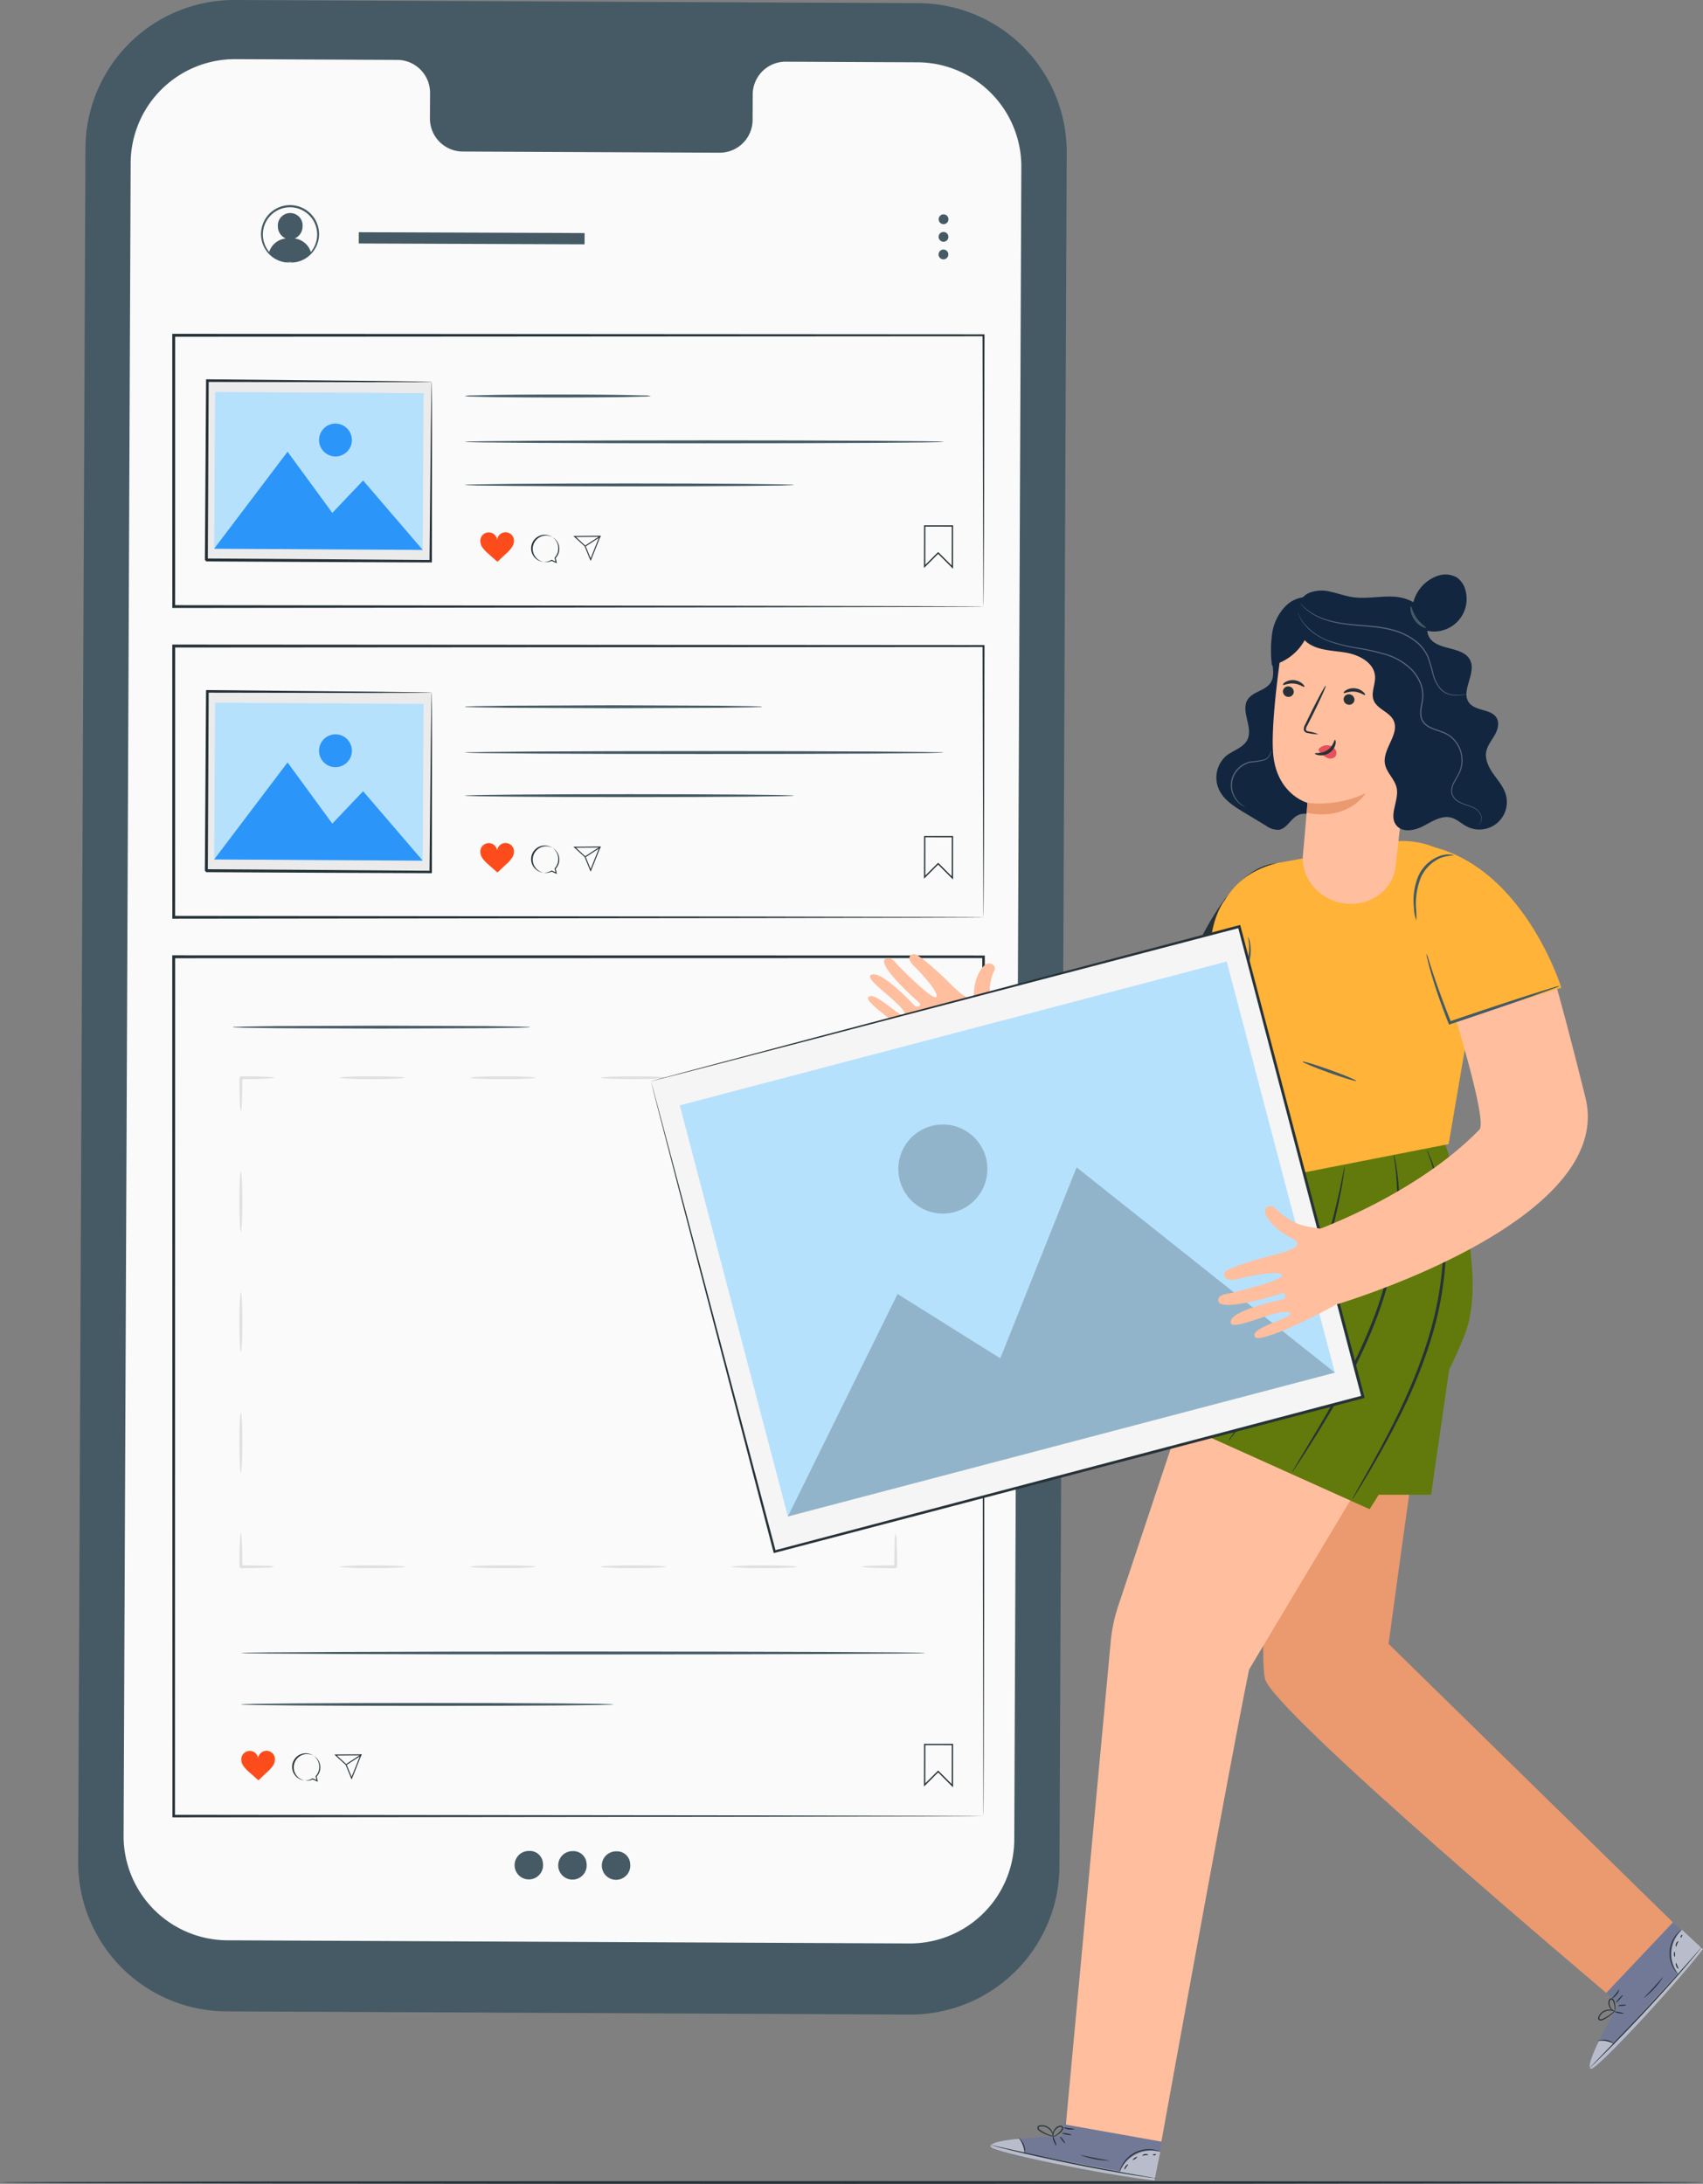 <svg id="Grupo_883102" data-name="Grupo 883102" xmlns="http://www.w3.org/2000/svg" xmlns:xlink="http://www.w3.org/1999/xlink" width="506" height="648.849" viewBox="0 0 506 648.849">
  <rect x="0" y="0" width="506" height="648.849" fill="#808080" stroke="none"/>
  <defs>
    <clipPath id="clip-path">
      <rect id="Rectángulo_330942" data-name="Rectángulo 330942" width="506" height="648.849" fill="none"/>
    </clipPath>
    <clipPath id="clip-path-5">
      <rect id="Rectángulo_330930" data-name="Rectángulo 330930" width="9.026" height="13.284" fill="none"/>
    </clipPath>
    <clipPath id="clip-path-6">
      <rect id="Rectángulo_330931" data-name="Rectángulo 330931" width="33.681" height="35.952" fill="none"/>
    </clipPath>
    <clipPath id="clip-path-7">
      <rect id="Rectángulo_330932" data-name="Rectángulo 330932" width="12.148" height="8.462" fill="none"/>
    </clipPath>
    <clipPath id="clip-path-8">
      <rect id="Rectángulo_330933" data-name="Rectángulo 330933" width="48.824" height="12.399" fill="none"/>
    </clipPath>
    <clipPath id="clip-path-9">
      <rect id="Rectángulo_330934" data-name="Rectángulo 330934" width="54.634" height="63.239" fill="none"/>
    </clipPath>
    <clipPath id="clip-path-10">
      <rect id="Rectángulo_330935" data-name="Rectángulo 330935" width="49.998" height="27.487" fill="none"/>
    </clipPath>
    <clipPath id="clip-path-11">
      <rect id="Rectángulo_330936" data-name="Rectángulo 330936" width="11.916" height="16.832" fill="none"/>
    </clipPath>
    <clipPath id="clip-path-12">
      <rect id="Rectángulo_330939" data-name="Rectángulo 330939" width="162.518" height="103.737" fill="none"/>
    </clipPath>
    <clipPath id="clip-path-13">
      <rect id="Rectángulo_330940" data-name="Rectángulo 330940" width="26.47" height="26.468" fill="none"/>
    </clipPath>
  </defs>
  <g id="Grupo_883101" data-name="Grupo 883101" clip-path="url(#clip-path)">
    <g id="Grupo_883057" data-name="Grupo 883057">
      <g id="Grupo_883056" data-name="Grupo 883056" clip-path="url(#clip-path)">
        <path id="Trazado_641252" data-name="Trazado 641252" d="M506,389.676c0,.221-113.281.4-252.987.4C113.256,390.077,0,389.9,0,389.676s113.256-.4,253.012-.4c139.706,0,252.987.18,252.987.4" transform="translate(0 258.772)" fill="#263238"/>
      </g>
    </g>
    <g id="Grupo_883071" data-name="Grupo 883071">
      <g id="Grupo_883070" data-name="Grupo 883070" clip-path="url(#clip-path)">
        <path id="Trazado_641253" data-name="Trazado 641253" d="M261.072,598.545l-203.082-.939a44.235,44.235,0,0,1-44.033-44.424L16.109,44.051A44.24,44.24,0,0,1,60.551,0L263.633.939a44.237,44.237,0,0,1,44.033,44.426l-2.152,509.13a44.237,44.237,0,0,1-44.441,44.051" transform="translate(9.278 0)" fill="#455a64"/>
        <path id="Trazado_641254" data-name="Trazado 641254" d="M257.96,11.493l-39.376-.181a9.782,9.782,0,0,0-9.6,9.95L208.95,28.4a9.778,9.778,0,0,1-9.6,9.952L122.6,38a9.791,9.791,0,0,1-9.519-10.04l.032-7.142a9.792,9.792,0,0,0-9.521-10.038l-13.847-.065-34.462-.158A30.984,30.984,0,0,0,24.159,41.408l-2.1,496.949A30.984,30.984,0,0,0,52.9,569.471l202.674.934a30.98,30.98,0,0,0,31.124-30.85l2.1-496.95A30.983,30.983,0,0,0,257.96,11.493" transform="translate(14.663 7.018)" fill="#fafafa"/>
        <path id="Trazado_641255" data-name="Trazado 641255" d="M55.65,45.582A3.915,3.915,0,0,0,58,41.97a3.679,3.679,0,1,0-7.342-.062,3.906,3.906,0,0,0,2.326,3.664,5.877,5.877,0,0,0-4.988,4.252,8.325,8.325,0,0,0,5.082,2.765l2.262.018a8.328,8.328,0,0,0,5.182-2.747,5.777,5.777,0,0,0-4.869-4.278" transform="translate(31.903 25.277)" fill="#455a64"/>
        <path id="Trazado_641256" data-name="Trazado 641256" d="M55.173,53.626c0-.07.744-.038,2.009-.375a8.322,8.322,0,0,0,4.46-3.037,8.132,8.132,0,0,0,1.135-7.653,7.971,7.971,0,0,0-2.8-3.737,8.022,8.022,0,0,0-9.5-.037,7.98,7.98,0,0,0-2.828,3.717,8.132,8.132,0,0,0,1.079,7.661,8.327,8.327,0,0,0,4.437,3.07c1.262.346,2.011.32,2.006.39a1.717,1.717,0,0,1-.536.035,6.426,6.426,0,0,1-1.532-.183,8.312,8.312,0,0,1-4.736-3.037,8.472,8.472,0,0,1-1.633-3.606A8.614,8.614,0,0,1,47.1,42.3a8.512,8.512,0,0,1,3.015-4.022,8.591,8.591,0,0,1,10.242.04,8.511,8.511,0,0,1,2.982,4.042,8.61,8.61,0,0,1,.328,4.536A8.467,8.467,0,0,1,62,50.491a8.317,8.317,0,0,1-4.76,3,6.483,6.483,0,0,1-1.533.171,1.723,1.723,0,0,1-.536-.04" transform="translate(30.97 24.335)" fill="#455a64"/>
        <rect id="Rectángulo_330920" data-name="Rectángulo 330920" width="3.345" height="67.095" transform="translate(106.589 72.339) rotate(-89.785)" fill="#455a64"/>
        <path id="Trazado_641257" data-name="Trazado 641257" d="M170.442,39.716a1.453,1.453,0,1,1-1.448-1.458,1.454,1.454,0,0,1,1.448,1.458" transform="translate(111.369 25.432)" fill="#455a64"/>
        <path id="Trazado_641258" data-name="Trazado 641258" d="M170.43,42.857a1.453,1.453,0,1,1-1.448-1.458,1.454,1.454,0,0,1,1.448,1.458" transform="translate(111.361 27.52)" fill="#455a64"/>
        <path id="Trazado_641259" data-name="Trazado 641259" d="M170.418,46a1.453,1.453,0,1,1-1.448-1.458A1.454,1.454,0,0,1,170.418,46" transform="translate(111.353 29.608)" fill="#455a64"/>
        <path id="Trazado_641260" data-name="Trazado 641260" d="M138.267,70.85a10.529,10.529,0,0,1-2.174.168l-5.927.138c-5.006.078-11.921.127-19.558.127s-14.555-.048-19.561-.127l-5.927-.138a10.529,10.529,0,0,1-2.174-.168,10.531,10.531,0,0,1,2.174-.168l5.927-.138c5.006-.078,11.921-.127,19.561-.127s14.552.048,19.558.127l5.927.138a10.531,10.531,0,0,1,2.174.168" transform="translate(55.139 46.81)" fill="#455a64"/>
        <path id="Trazado_641261" data-name="Trazado 641261" d="M225.218,79.025c0,.24-31.852.433-71.133.433s-71.137-.193-71.137-.433,31.843-.433,71.137-.433,71.133.193,71.133.433" transform="translate(55.14 52.244)" fill="#455a64"/>
        <path id="Trazado_641262" data-name="Trazado 641262" d="M180.758,86.715c0,.24-21.9.433-48.9.433s-48.909-.193-48.909-.433,21.893-.433,48.909-.433,48.9.193,48.9.433" transform="translate(55.139 57.356)" fill="#455a64"/>
        <path id="Trazado_641263" data-name="Trazado 641263" d="M173.541,106.675l-4.42-4.433-4.208,4.2.02-12.69,8.628.013Zm-4.418-4.986.138.138,3.892,3.9.017-11.58-7.848-.012-.017,11.357Z" transform="translate(109.626 62.319)" fill="#263238"/>
        <path id="Trazado_641264" data-name="Trazado 641264" d="M102.566,104.013l-1.56-.694a3.949,3.949,0,1,1,1.2-.864ZM98.92,95.564a4.035,4.035,0,1,0,.065,8.071,4.154,4.154,0,0,0,1.943-.613l.065-.037,1.15.514-.261-1.13.053-.058a4.031,4.031,0,0,0-3.015-6.747" transform="translate(62.899 63.33)" fill="#263238"/>
        <path id="Trazado_641265" data-name="Trazado 641265" d="M107.471,103.109l-1.788-4.365-3.353-3.055,8.131-.065Zm-4.382-7.128,2.855,2.62,1.523,3.717,2.555-6.394Z" transform="translate(68.024 63.566)" fill="#263238"/>
        <path id="Trazado_641266" data-name="Trazado 641266" d="M104.615,98.756l-.161-.25,4.433-2.883.163.25Z" transform="translate(69.436 63.566)" fill="#263238"/>
        <path id="Trazado_641267" data-name="Trazado 641267" d="M95.686,97.017a2.515,2.515,0,0,0-4.959.166,2.515,2.515,0,0,0-4.963-.087,3.4,3.4,0,0,0,.618,2.447,10.118,10.118,0,0,0,1.781,1.868c.906.8,1.743,1.553,2.649,2.354.892-.816,1.653-1.582,2.545-2.4a10.041,10.041,0,0,0,1.75-1.9,3.39,3.39,0,0,0,.579-2.457" transform="translate(56.984 63.149)" fill="#fd4c1b"/>
        <path id="Trazado_641268" data-name="Trazado 641268" d="M271.793,140.612s-.02-.488-.03-1.418-.017-2.319-.03-4.119c-.015-3.634-.038-8.973-.07-15.888-.037-13.829-.09-33.943-.156-59.172l.286.286-240.6.146h-.015l.433-.433c0,28.009-.008,55.18-.013,80.6l-.42-.419,172.155.195,50.266.118,13.491.053,3.5.027c.789.008,1.205.027,1.205.027s-.381.018-1.154.027l-3.448.027-13.4.053-50.169.118-172.445.195h-.42v-.42c0-25.417-.008-52.588-.013-80.6v-.433h.448l240.6.146h.286v.286c-.067,25.3-.12,45.473-.156,59.343-.032,6.887-.055,12.2-.07,15.823q-.02,2.667-.032,4.069c-.008.912-.028,1.362-.028,1.362" transform="translate(20.437 39.607)" fill="#263238"/>
        <rect id="Rectángulo_330921" data-name="Rectángulo 330921" width="53.286" height="66.651" transform="matrix(0.006, -1, 1, 0.006, 61.315, 166.374)" fill="#ebebeb"/>
        <path id="Trazado_641269" data-name="Trazado 641269" d="M103.96,68.467a2.128,2.128,0,0,1-.336.02l-.947.018q-1.311.007-3.641.025l-13.671.025L37.31,68.477l.388-.386c-.075,15.867-.165,34.043-.256,53.279.09.1-.809-.821-.42-.43h.128l.143,0,.29,0,.576,0,1.154.007,2.3.013c1.527.008,3.05.017,4.561.027l8.98.055,17.292.112,31.214.231-.361.358c.168-15.988.306-29.256.406-38.581.065-4.63.117-8.279.153-10.824.025-1.219.043-2.171.058-2.867.017-.654.045-1.011.045-1.011a7.807,7.807,0,0,1,.035.932c0,.681.013,1.611.025,2.8.007,2.527.018,6.148.032,10.744-.008,9.379-.02,22.726-.033,38.81l0,.36-.361,0-31.216-.123-17.29-.085-8.981-.047-4.563-.025-2.3-.013-1.154-.007-.578,0h-.29l-.145,0h-.127c.38.388-.538-.529-.443-.443.125-19.236.245-37.412.348-53.279l.005-.39.385,0,48.306.469,13.581.18,3.566.067.9.028a1.351,1.351,0,0,1,.291.023" transform="translate(24.308 45.001)" fill="#263238"/>
        <rect id="Rectángulo_330922" data-name="Rectángulo 330922" width="46.577" height="61.968" transform="translate(63.632 163.033) rotate(-89.674)" fill="#b6e1fd"/>
        <path id="Trazado_641270" data-name="Trazado 641270" d="M38.223,109.443,60.032,80.615,73.336,98.8l9.148-9.631L100.19,109.8Z" transform="translate(25.409 53.589)" fill="#2b95f9"/>
        <path id="Trazado_641271" data-name="Trazado 641271" d="M66.7,80.509A4.879,4.879,0,1,1,61.854,75.6,4.879,4.879,0,0,1,66.7,80.509" transform="translate(37.855 50.257)" fill="#2b95f9"/>
        <path id="Trazado_641274" data-name="Trazado 641274" d="M171.3,126.307a3.48,3.48,0,0,1-.9.087c-.686.022-1.537.05-2.574.082l-9.467.138-31.234.127-31.239-.127-9.467-.138c-1.037-.032-1.888-.06-2.574-.082a3.465,3.465,0,0,1-.9-.087,3.464,3.464,0,0,1,.9-.087c.686-.023,1.537-.05,2.574-.082L95.886,126l31.239-.127L158.36,126l9.467.138c1.037.032,1.888.058,2.574.082a3.479,3.479,0,0,1,.9.087" transform="translate(55.14 83.675)" fill="#455a64"/>
        <path id="Trazado_641275" data-name="Trazado 641275" d="M225.218,134.482c0,.241-31.852.435-71.133.435s-71.137-.193-71.137-.435,31.843-.433,71.137-.433,71.133.193,71.133.433" transform="translate(55.14 89.109)" fill="#455a64"/>
        <path id="Trazado_641276" data-name="Trazado 641276" d="M180.758,142.173c0,.24-21.9.433-48.9.433s-48.909-.193-48.909-.433,21.893-.433,48.909-.433,48.9.193,48.9.433" transform="translate(55.139 94.222)" fill="#455a64"/>
        <path id="Trazado_641277" data-name="Trazado 641277" d="M173.541,162.133l-4.42-4.435-4.208,4.2.02-12.69,8.628.013Zm-4.418-4.986.138.138,3.892,3.9.017-11.58-7.848-.012-.017,11.357Z" transform="translate(109.626 99.185)" fill="#263238"/>
        <path id="Trazado_641278" data-name="Trazado 641278" d="M102.566,159.471l-1.56-.694a3.949,3.949,0,1,1,1.2-.864Zm-3.646-8.449a4.035,4.035,0,1,0,.065,8.071,4.135,4.135,0,0,0,1.943-.613l.065-.037,1.15.514-.261-1.13.053-.057a4.033,4.033,0,0,0-3.015-6.749" transform="translate(62.899 100.196)" fill="#263238"/>
        <path id="Trazado_641279" data-name="Trazado 641279" d="M107.471,158.566l-1.788-4.363-3.353-3.056,8.131-.065Zm-4.382-7.128,2.855,2.62,1.523,3.717,2.555-6.393Z" transform="translate(68.024 100.432)" fill="#263238"/>
        <path id="Trazado_641280" data-name="Trazado 641280" d="M104.615,154.214l-.161-.25,4.433-2.883.163.25Z" transform="translate(69.436 100.432)" fill="#263238"/>
        <path id="Trazado_641281" data-name="Trazado 641281" d="M95.686,152.475a2.515,2.515,0,0,0-4.959.166,2.515,2.515,0,0,0-4.963-.087A3.4,3.4,0,0,0,86.381,155a10.118,10.118,0,0,0,1.781,1.868c.906.8,1.743,1.553,2.649,2.354.892-.816,1.653-1.58,2.545-2.4a10.041,10.041,0,0,0,1.75-1.9,3.39,3.39,0,0,0,.579-2.457" transform="translate(56.984 100.015)" fill="#fd4c1b"/>
        <path id="Trazado_641282" data-name="Trazado 641282" d="M271.793,196.07s-.02-.489-.03-1.418q-.01-1.418-.03-4.119c-.015-3.636-.038-8.975-.07-15.888-.037-13.829-.09-33.943-.156-59.172l.286.285c-57.893.037-144.3.09-240.6.148h-.015l.433-.433c0,28.009-.008,55.18-.013,80.6l-.42-.42,172.155.195,50.266.118,13.491.053,3.5.027c.789.008,1.205.027,1.205.027s-.381.018-1.154.027l-3.448.027-13.4.053-50.169.118-172.445.195h-.42v-.42c0-25.417-.008-52.588-.013-80.6v-.433h.448l240.6.146.286,0v.285c-.067,25.3-.12,45.473-.156,59.343-.032,6.887-.055,12.2-.07,15.823q-.02,2.667-.032,4.069c-.008.912-.028,1.362-.028,1.362" transform="translate(20.437 76.473)" fill="#263238"/>
        <rect id="Rectángulo_330925" data-name="Rectángulo 330925" width="53.286" height="66.651" transform="matrix(0.006, -1, 1, 0.006, 61.315, 258.698)" fill="#ebebeb"/>
        <path id="Trazado_641283" data-name="Trazado 641283" d="M103.96,123.925a1.9,1.9,0,0,1-.336.02l-.947.017-3.641.027-13.671.025-48.055-.078.388-.386c-.075,15.867-.165,34.043-.256,53.279.09.1-.809-.821-.42-.43h.128l.143,0,.29,0,.576,0,1.154.007,2.3.013c1.527.008,3.05.017,4.561.027l8.98.055,17.292.112,31.214.231-.361.358c.168-15.988.306-29.256.406-38.581.065-4.63.117-8.279.153-10.824.025-1.219.043-2.171.058-2.868.017-.653.045-1.009.045-1.009a7.808,7.808,0,0,1,.035.932c0,.681.013,1.61.025,2.8.007,2.527.018,6.148.032,10.744-.008,9.379-.02,22.726-.033,38.81l0,.36-.361,0-31.216-.123-17.29-.085-8.981-.047L41.6,177.29l-2.3-.013-1.154-.007-.578,0-.29,0h-.271c.38.388-.538-.528-.443-.443.125-19.236.245-37.412.348-53.279l.005-.39.385,0,48.306.469,13.581.18,3.566.067.9.028a1.352,1.352,0,0,1,.291.023" transform="translate(24.308 81.867)" fill="#263238"/>
        <rect id="Rectángulo_330926" data-name="Rectángulo 330926" width="46.577" height="61.968" transform="translate(63.632 255.356) rotate(-89.674)" fill="#b6e1fd"/>
        <path id="Trazado_641284" data-name="Trazado 641284" d="M38.223,164.9l21.808-28.828,13.3,18.189,9.148-9.631,17.706,20.623Z" transform="translate(25.409 90.455)" fill="#2b95f9"/>
        <path id="Trazado_641285" data-name="Trazado 641285" d="M66.7,135.967a4.879,4.879,0,1,1-4.851-4.906,4.879,4.879,0,0,1,4.851,4.906" transform="translate(37.855 87.123)" fill="#2b95f9"/>
        <path id="Trazado_641288" data-name="Trazado 641288" d="M129.9,183.49a3.514,3.514,0,0,1-.9.088l-2.574.08-9.467.138-31.234.127L54.487,183.8l-9.467-.138-2.574-.08a3.5,3.5,0,0,1-.9-.088,3.559,3.559,0,0,1,.9-.087c.686-.022,1.537-.05,2.574-.082l9.467-.138,31.239-.127,31.234.127,9.467.138c1.037.032,1.888.06,2.574.082a3.575,3.575,0,0,1,.9.087" transform="translate(27.62 121.688)" fill="#455a64"/>
        <path id="Trazado_641289" data-name="Trazado 641289" d="M173.541,324.148l-4.42-4.433-4.208,4.2.02-12.69,8.628.013Zm-4.418-4.986.138.138,3.892,3.9.017-11.58-7.848-.012-.017,11.357Z" transform="translate(109.626 206.885)" fill="#263238"/>
        <path id="Trazado_641290" data-name="Trazado 641290" d="M59.906,321.486l-1.56-.694a3.949,3.949,0,1,1,1.2-.864Zm-3.646-8.449a4.035,4.035,0,1,0,.065,8.071,4.135,4.135,0,0,0,1.943-.613l.065-.035,1.15.513-.261-1.13.053-.057a4.031,4.031,0,0,0-3.015-6.749" transform="translate(34.541 207.895)" fill="#263238"/>
        <path id="Trazado_641291" data-name="Trazado 641291" d="M64.81,320.581l-1.788-4.363-3.353-3.056L67.8,313.1Zm-4.382-7.128,2.855,2.62,1.523,3.717,2.555-6.394Z" transform="translate(39.665 208.131)" fill="#263238"/>
        <path id="Trazado_641292" data-name="Trazado 641292" d="M61.955,316.229l-.161-.25,4.433-2.883.163.25Z" transform="translate(41.077 208.132)" fill="#263238"/>
        <path id="Trazado_641293" data-name="Trazado 641293" d="M53.026,314.49a2.515,2.515,0,0,0-4.959.166,2.515,2.515,0,0,0-4.963-.087,3.4,3.4,0,0,0,.618,2.447,10.118,10.118,0,0,0,1.781,1.868c.906.8,1.743,1.553,2.649,2.354.892-.816,1.653-1.582,2.545-2.4a10.043,10.043,0,0,0,1.75-1.9,3.39,3.39,0,0,0,.579-2.457" transform="translate(28.626 207.715)" fill="#fd4c1b"/>
        <path id="Trazado_641294" data-name="Trazado 641294" d="M271.793,426.245s-.015-.415-.022-1.21-.012-1.984-.022-3.534c-.01-3.123-.025-7.731-.043-13.738-.023-12.02-.057-29.618-.1-51.99-.047-44.709-.113-108.49-.191-184.841l.378.378c-70.326.015-152.8.035-240.593.055h-.023l.433-.433c-.022,93.789-.043,181.488-.062,255.313l-.371-.371,174.419.19,48.861.1,12.888.043c2.92.013,4.448.042,4.448.042s-1.473.028-4.367.042c-2.913.01-7.213.023-12.817.043l-48.777.1-174.656.19H30.8v-.371c-.018-73.825-.04-161.524-.062-255.313V170.5H31.2l240.593.055h.38l0,.38c-.078,76.45-.145,140.315-.191,185.084-.043,22.336-.077,39.9-.1,51.905-.018,5.973-.033,10.556-.043,13.663q-.015,2.3-.022,3.494c-.008.781-.022,1.167-.022,1.167" transform="translate(20.437 113.338)" fill="#263238"/>
        <path id="Trazado_641295" data-name="Trazado 641295" d="M246.353,295.183c0,.24-45.528.433-101.675.433-56.167,0-101.686-.193-101.686-.433s45.519-.433,101.686-.433c56.147,0,101.675.193,101.675.433" transform="translate(28.579 195.936)" fill="#455a64"/>
        <path id="Trazado_641296" data-name="Trazado 641296" d="M153.683,304.368c0,.24-24.782.433-55.343.433s-55.348-.193-55.348-.433,24.777-.433,55.348-.433,55.343.193,55.343.433" transform="translate(28.579 202.042)" fill="#455a64"/>
        <path id="Trazado_641297" data-name="Trazado 641297" d="M153.867,283.611c0-.24,4.471-.433,9.988-.433-.867.866-.241.236-.434.429V283.1l0-.506c0-.335.005-.664.007-.992.01-.638.017-1.26.025-1.876.032-1.092.063-2.148.093-3.175a9.88,9.88,0,0,1,.308-2.925,10.105,10.105,0,0,1,.3,2.925c.03,1.027.062,2.083.093,3.175.008.616.018,1.239.025,1.876,0,.328,0,.658.007.992l0,.506v.511c-.193.195.434-.429-.431.436-5.517,0-9.988-.193-9.988-.433" transform="translate(102.284 181.891)" fill="#e0e0e0"/>
        <path id="Trazado_641298" data-name="Trazado 641298" d="M130.561,279.795c0-.24,4.343-.433,9.7-.433s9.7.193,9.7.433-4.343.433-9.7.433-9.7-.193-9.7-.433" transform="translate(86.791 185.707)" fill="#e0e0e0"/>
        <path id="Trazado_641299" data-name="Trazado 641299" d="M107.256,279.795c0-.24,4.343-.433,9.7-.433s9.7.193,9.7.433-4.342.433-9.7.433-9.7-.193-9.7-.433" transform="translate(71.299 185.707)" fill="#e0e0e0"/>
        <path id="Trazado_641300" data-name="Trazado 641300" d="M83.95,279.795c0-.24,4.343-.433,9.7-.433s9.7.193,9.7.433-4.343.433-9.7.433-9.7-.193-9.7-.433" transform="translate(55.806 185.707)" fill="#e0e0e0"/>
        <path id="Trazado_641301" data-name="Trazado 641301" d="M60.645,279.795c0-.24,4.343-.433,9.7-.433s9.7.193,9.7.433-4.343.433-9.7.433-9.7-.193-9.7-.433" transform="translate(40.314 185.707)" fill="#e0e0e0"/>
        <path id="Trazado_641302" data-name="Trazado 641302" d="M43.165,273.622c.24,0,.433,4.472.433,9.989-.866-.866-.236-.24-.43-.433h.511l.506,0,.992.007,1.876.025,3.175.093a9.986,9.986,0,0,1,2.925.306,9.994,9.994,0,0,1-2.925.306l-3.175.093-1.876.025-.992.007-.506,0h-.511c-.195-.193.43.435-.436-.433,0-5.517.193-9.989.433-9.989" transform="translate(28.406 181.891)" fill="#e0e0e0"/>
        <path id="Trazado_641303" data-name="Trazado 641303" d="M43.165,252.114c.24,0,.433,4.009.433,8.951s-.193,8.951-.433,8.951-.433-4.007-.433-8.951.193-8.951.433-8.951" transform="translate(28.406 167.594)" fill="#e0e0e0"/>
        <path id="Trazado_641304" data-name="Trazado 641304" d="M43.165,230.6c.24,0,.433,4.009.433,8.951s-.193,8.951-.433,8.951-.433-4.007-.433-8.951.193-8.951.433-8.951" transform="translate(28.406 153.295)" fill="#e0e0e0"/>
        <path id="Trazado_641305" data-name="Trazado 641305" d="M43.165,209.1c.24,0,.433,4.009.433,8.951S43.4,227,43.165,227s-.433-4.007-.433-8.951.193-8.951.433-8.951" transform="translate(28.406 138.998)" fill="#e0e0e0"/>
        <path id="Trazado_641306" data-name="Trazado 641306" d="M53.17,192.516c0,.24-4.472.433-9.989.433.866-.866.24-.236.433-.43v.511l0,.506c0,.335,0,.664-.007.992-.008.638-.017,1.26-.025,1.874-.032,1.094-.063,2.149-.093,3.176a10,10,0,0,1-.306,2.925,10,10,0,0,1-.306-2.925c-.03-1.027-.062-2.083-.093-3.176-.008-.614-.017-1.237-.025-1.874,0-.328,0-.658-.007-.992l0-.506v-.511c.193-.195-.435.43.433-.436,5.517,0,9.989.193,9.989.433" transform="translate(28.39 127.688)" fill="#e0e0e0"/>
        <path id="Trazado_641307" data-name="Trazado 641307" d="M80.044,192.516c0,.24-4.343.433-9.7.433s-9.7-.193-9.7-.433,4.343-.433,9.7-.433,9.7.193,9.7.433" transform="translate(40.314 127.688)" fill="#e0e0e0"/>
        <path id="Trazado_641308" data-name="Trazado 641308" d="M103.349,192.516c0,.24-4.343.433-9.7.433s-9.7-.193-9.7-.433,4.343-.433,9.7-.433,9.7.193,9.7.433" transform="translate(55.806 127.688)" fill="#e0e0e0"/>
        <path id="Trazado_641309" data-name="Trazado 641309" d="M126.654,192.516c0,.24-4.343.433-9.7.433s-9.7-.193-9.7-.433,4.342-.433,9.7-.433,9.7.193,9.7.433" transform="translate(71.298 127.688)" fill="#e0e0e0"/>
        <path id="Trazado_641310" data-name="Trazado 641310" d="M149.96,192.516c0,.24-4.343.433-9.7.433s-9.7-.193-9.7-.433,4.343-.433,9.7-.433,9.7.193,9.7.433" transform="translate(86.791 127.688)" fill="#e0e0e0"/>
        <path id="Trazado_641311" data-name="Trazado 641311" d="M163.855,202.521c-.24,0-.433-4.473-.433-9.989.866.866.236.24.43.433h-.511l-.506,0-.992-.007-1.876-.025-3.175-.093a9.989,9.989,0,0,1-2.925-.306,9.988,9.988,0,0,1,2.925-.306l3.175-.093,1.876-.025.992-.007.506,0h.511c.195.193-.43-.434.436.433,0,5.515-.193,9.989-.433,9.989" transform="translate(102.284 127.671)" fill="#e0e0e0"/>
        <path id="Trazado_641312" data-name="Trazado 641312" d="M160.04,227c-.24,0-.433-4.009-.433-8.951s.193-8.951.433-8.951.433,4.007.433,8.951S160.28,227,160.04,227" transform="translate(106.099 138.998)" fill="#e0e0e0"/>
        <path id="Trazado_641313" data-name="Trazado 641313" d="M160.04,248.508c-.24,0-.433-4.007-.433-8.951s.193-8.951.433-8.951.433,4.007.433,8.951-.193,8.951-.433,8.951" transform="translate(106.099 153.295)" fill="#e0e0e0"/>
        <path id="Trazado_641314" data-name="Trazado 641314" d="M160.04,270.017c-.24,0-.433-4.009-.433-8.951s.193-8.951.433-8.951.433,4.007.433,8.951-.193,8.951-.433,8.951" transform="translate(106.099 167.594)" fill="#e0e0e0"/>
        <path id="Trazado_641315" data-name="Trazado 641315" d="M100.24,333.955a4.23,4.23,0,1,1-4.167-3.613,3.918,3.918,0,0,1,4.167,3.613" transform="translate(61.075 219.596)" fill="#455a64"/>
        <path id="Trazado_641316" data-name="Trazado 641316" d="M108.024,333.99a4.23,4.23,0,1,1-4.167-3.613,3.92,3.92,0,0,1,4.167,3.613" transform="translate(66.249 219.619)" fill="#455a64"/>
        <path id="Trazado_641317" data-name="Trazado 641317" d="M115.807,334.026a4.23,4.23,0,1,1-4.167-3.612,3.918,3.918,0,0,1,4.167,3.612" transform="translate(71.423 219.643)" fill="#455a64"/>
      </g>
    </g>
    <g id="Grupo_883100" data-name="Grupo 883100">
      <g id="Grupo_883099" data-name="Grupo 883099" clip-path="url(#clip-path)">
        <path id="Trazado_641318" data-name="Trazado 641318" d="M155.384,188.033c2.174-1.225,11.007,8.1,10.553,5.232s-12.451-10.418-10.112-11.623c3.05-1.572,12.075,8.319,12.915,9.111.816.769,2.291-.13,1.485-.814-1.159-.984-13.022-11.548-10.045-13.115,1.65-.867,3.376,1.656,3.376,1.656s10.195,10.526,11.568,9.749c1.393-.789-4.333-7.125-6.453-9.156-2.094-2.006-1.76-3.6.113-3.588,1.277.008,7.949,6.106,9.987,8.152s7.5,7.736,7.643,3.22,2.391-7.919,3.811-8.494,2.97.8,2.193,2.049a13.513,13.513,0,0,0-1.227,4.437,8.659,8.659,0,0,0,.14,3.2c5.1,4.207,41.635,34.2,45.879,32.922,4.565-1.37,22.083-58.471,22.083-58.471l17.916,52.019s-12.564,37.568-35.819,37.961c-27.908.473-67.566-49.764-67.571-49.771-5.261-3.2-10.9-6.762-13.734-9.013-6.033-4.781-5.51-5.212-4.7-5.668" transform="translate(102.971 108.026)" fill="#ffbe9d"/>
        <path id="Trazado_641319" data-name="Trazado 641319" d="M308.471,343.088l8.94,7.969-1.137,1.392c-5.112,6.143-26.43,30.881-31.247,33.685-5.374,3.126,7.315-18.632,7.315-18.632l-3.666-3.456" transform="translate(188.591 228.069)" fill="#727997"/>
        <g id="Grupo_883074" data-name="Grupo 883074" transform="translate(496.652 573.363)" opacity="0.5">
          <g id="Grupo_883073" data-name="Grupo 883073">
            <g id="Grupo_883072" data-name="Grupo 883072" clip-path="url(#clip-path-5)">
              <path id="Trazado_641320" data-name="Trazado 641320" d="M300.372,357.7a10.034,10.034,0,0,1-2-6.9,9.758,9.758,0,0,1,3.067-6.383l5.922,5.5Z" transform="translate(-298.334 -344.414)" fill="#fff"/>
            </g>
          </g>
        </g>
        <g id="Grupo_883077" data-name="Grupo 883077" transform="translate(472.319 578.719)" opacity="0.5">
          <g id="Grupo_883076" data-name="Grupo 883076">
            <g id="Grupo_883075" data-name="Grupo 883075" clip-path="url(#clip-path-6)">
              <path id="Trazado_641321" data-name="Trazado 641321" d="M286.442,375.4s-4.049,8-2.277,8.177,24.25-24.007,33.233-35.544l-.5-.406-25.983,28.436s-3.27-1.848-4.468-.663" transform="translate(-283.717 -347.63)" fill="#fff"/>
            </g>
          </g>
        </g>
        <path id="Trazado_641322" data-name="Trazado 641322" d="M317.155,347.423a2.751,2.751,0,0,1-.3.4l-.909,1.1-3.413,4.005c-2.9,3.359-6.982,7.951-11.592,12.92s-8.888,9.378-12.023,12.526l-3.739,3.7c-.383.368-.722.693-1.034.989a2.7,2.7,0,0,1-.376.328,2.66,2.66,0,0,1,.326-.378c.3-.31.621-.651.987-1.035l3.659-3.779c3.088-3.19,7.33-7.623,11.941-12.589s8.712-9.529,11.663-12.845l3.5-3.931c.356-.395.671-.744.959-1.062a2.658,2.658,0,0,1,.353-.355" transform="translate(188.637 230.95)" fill="#263238"/>
        <path id="Trazado_641323" data-name="Trazado 641323" d="M290.317,365.467a7.65,7.65,0,0,0-5.2-1.047,4.671,4.671,0,0,1,5.2,1.047" transform="translate(189.531 241.99)" fill="#263238"/>
        <path id="Trazado_641324" data-name="Trazado 641324" d="M290.945,359.6a5.915,5.915,0,0,1-2.8-.519,3.052,3.052,0,0,1,1.433.087c.774.143,1.388.338,1.37.433" transform="translate(191.543 238.662)" fill="#263238"/>
        <path id="Trazado_641325" data-name="Trazado 641325" d="M291.2,357.868c.008.1-.526.223-1.192.283s-1.215.032-1.224-.065.524-.223,1.192-.283,1.215-.032,1.224.065" transform="translate(191.972 237.83)" fill="#263238"/>
        <path id="Trazado_641326" data-name="Trazado 641326" d="M290.457,356.065c.072.065-.325.619-.886,1.237s-1.075,1.064-1.147,1,.326-.618.887-1.235,1.074-1.065,1.145-1" transform="translate(191.725 236.691)" fill="#263238"/>
        <path id="Trazado_641327" data-name="Trazado 641327" d="M289.86,355.053a2.928,2.928,0,0,1-.787,1.567c-.611.771-1.3,1.192-1.353,1.115s.5-.6,1.079-1.333.971-1.392,1.062-1.348" transform="translate(191.259 236.021)" fill="#263238"/>
        <path id="Trazado_641328" data-name="Trazado 641328" d="M290.368,358.839a5.347,5.347,0,0,1-1.273,1.353,10.915,10.915,0,0,1-1.666,1.152,5.428,5.428,0,0,1-1.114.513,1.008,1.008,0,0,1-.736-.057.732.732,0,0,1-.353-.712,3.411,3.411,0,0,1,3.6-2.409,3.319,3.319,0,0,1,1.32.4c.285.161.413.29.4.306a5.274,5.274,0,0,0-1.738-.459,3.348,3.348,0,0,0-1.836.461,2.887,2.887,0,0,0-1.4,1.725c-.04.365.293.518.659.41a5.527,5.527,0,0,0,1.037-.461A12.731,12.731,0,0,0,288.94,360c.9-.681,1.387-1.2,1.428-1.16" transform="translate(189.602 238.42)" fill="#263238"/>
        <path id="Trazado_641329" data-name="Trazado 641329" d="M288.88,360.588a1.833,1.833,0,0,1-1.09-.721,3.046,3.046,0,0,1-.649-1.3,1.864,1.864,0,0,1,.36-1.778.74.74,0,0,1,1.019.165,2.043,2.043,0,0,1,.393.8,5.735,5.735,0,0,1,.226,1.408,2.7,2.7,0,0,1-.173,1.292c-.057-.007.007-.5-.075-1.274a6.4,6.4,0,0,0-.288-1.33c-.113-.454-.511-1.062-.891-.779a1.664,1.664,0,0,0-.255,1.435,3.04,3.04,0,0,0,.526,1.207,6.776,6.776,0,0,0,.9.876" transform="translate(190.83 237.086)" fill="#263238"/>
        <path id="Trazado_641330" data-name="Trazado 641330" d="M301.514,344.448c.043.048-.621.553-1.4,1.615a9.063,9.063,0,0,0-.734,9.661c.608,1.167,1.189,1.766,1.137,1.808-.015.015-.175-.12-.428-.4a7.745,7.745,0,0,1-.927-1.294,8.793,8.793,0,0,1,.754-9.929,7.636,7.636,0,0,1,1.114-1.137,1.664,1.664,0,0,1,.483-.328" transform="translate(198.08 228.971)" fill="#263238"/>
        <path id="Trazado_641331" data-name="Trazado 641331" d="M299.1,352.842a23.722,23.722,0,0,1-5.7,6.244c-.068-.075,1.3-1.38,2.868-3.1s2.745-3.2,2.827-3.141" transform="translate(195.043 234.551)" fill="#263238"/>
        <path id="Trazado_641332" data-name="Trazado 641332" d="M299.179,350.344c.1,0,.188.386.375.822s.395.774.323.844-.436-.2-.648-.709-.143-.959-.05-.957" transform="translate(198.82 232.892)" fill="#263238"/>
        <path id="Trazado_641333" data-name="Trazado 641333" d="M298.9,348.317c.1-.005.19.338.208.762s-.045.774-.142.779-.19-.338-.208-.764.045-.772.142-.777" transform="translate(198.602 231.545)" fill="#263238"/>
        <path id="Trazado_641334" data-name="Trazado 641334" d="M299.9,346.482c.058.081-.206.361-.386.774s-.221.791-.321.8-.228-.438,0-.946.661-.713.706-.631" transform="translate(198.803 230.313)" fill="#263238"/>
        <path id="Trazado_641335" data-name="Trazado 641335" d="M300.365,345.285c.09.035.085.258-.01.5s-.245.4-.335.368-.087-.258.01-.5.245-.4.335-.368" transform="translate(199.396 229.526)" fill="#263238"/>
        <path id="Trazado_641336" data-name="Trazado 641336" d="M198.845,378.275l-1.059,5.036s-25.727.534-20.138,3.553c5.013,2.707,37.931,8.1,46.012,9.286l1.818.25,2.182-12.038Z" transform="translate(117.563 251.459)" fill="#727997"/>
        <g id="Grupo_883080" data-name="Grupo 883080" transform="translate(332.589 638.977)" opacity="0.5">
          <g id="Grupo_883079" data-name="Grupo 883079">
            <g id="Grupo_883078" data-name="Grupo 883078" clip-path="url(#clip-path-7)">
              <path id="Trazado_641337" data-name="Trazado 641337" d="M199.783,390.345a10.249,10.249,0,0,1,4.951-5.422,9.962,9.962,0,0,1,7.2-.727l-1.64,8.094Z" transform="translate(-199.783 -383.827)" fill="#fff"/>
            </g>
          </g>
        </g>
        <g id="Grupo_883083" data-name="Grupo 883083" transform="translate(294.302 635.459)" opacity="0.5">
          <g id="Grupo_883082" data-name="Grupo 883082">
            <g id="Grupo_883081" data-name="Grupo 883081" clip-path="url(#clip-path-8)">
              <path id="Trazado_641338" data-name="Trazado 641338" d="M185.174,381.714s-9.128.733-8.342,2.372,33.849,8.345,48.691,10.027l.085-.656-38.631-7.495s-.132-3.836-1.8-4.248" transform="translate(-176.784 -381.714)" fill="#fff"/>
            </g>
          </g>
        </g>
        <path id="Trazado_641339" data-name="Trazado 641339" d="M226.012,392.778a2.686,2.686,0,0,1-.508-.047l-1.448-.2-5.309-.841c-4.478-.741-10.651-1.848-17.438-3.22s-12.91-2.75-17.323-3.8l-5.219-1.287L177.353,383a2.624,2.624,0,0,1-.486-.153,2.739,2.739,0,0,1,.5.083l1.428.31q2.138.477,5.244,1.175c4.427.991,10.551,2.327,17.337,3.7s12.947,2.517,17.412,3.321l5.289.954,1.435.27a2.934,2.934,0,0,1,.5.118" transform="translate(117.573 254.498)" fill="#263238"/>
        <path id="Trazado_641340" data-name="Trazado 641340" d="M183.6,386.572a7.793,7.793,0,0,0-1.86-5.091,4.77,4.77,0,0,1,1.86,5.091" transform="translate(120.81 253.587)" fill="#263238"/>
        <path id="Trazado_641341" data-name="Trazado 641341" d="M188.944,384.062c-.093.035-.4-.544-.688-1.3a3.09,3.09,0,0,1-.353-1.423c.092-.035.4.544.688,1.3a3.14,3.14,0,0,1,.353,1.423" transform="translate(124.892 253.497)" fill="#263238"/>
        <path id="Trazado_641342" data-name="Trazado 641342" d="M190.672,383.313c-.08.058-.474-.34-.882-.889s-.674-1.042-.594-1.1.474.338.882.887.674,1.042.594,1.1" transform="translate(125.759 253.482)" fill="#263238"/>
        <path id="Trazado_641343" data-name="Trazado 641343" d="M192.512,381.3a6.715,6.715,0,0,1-3.033-.579,3.49,3.49,0,0,1,1.55.113,3.53,3.53,0,0,1,1.483.466" transform="translate(125.957 253.056)" fill="#263238"/>
        <path id="Trazado_641344" data-name="Trazado 641344" d="M193.231,380.144a4.342,4.342,0,0,1-3.479-.438,9.5,9.5,0,0,1,1.738.231,9.4,9.4,0,0,1,1.741.206" transform="translate(126.137 252.394)" fill="#263238"/>
        <path id="Trazado_641345" data-name="Trazado 641345" d="M190.286,382.7a5.479,5.479,0,0,1-1.858-.39,10.991,10.991,0,0,1-1.893-.839,5.523,5.523,0,0,1-1.039-.7,1.029,1.029,0,0,1-.345-.672.747.747,0,0,1,.433-.686,3.483,3.483,0,0,1,4.019,1.855,3.4,3.4,0,0,1,.355,1.363,1.046,1.046,0,0,1-.053.513,5.441,5.441,0,0,0-.526-1.76,3.432,3.432,0,0,0-1.38-1.355,2.942,2.942,0,0,0-2.247-.3c-.341.158-.3.529-.007.792a5.621,5.621,0,0,0,.956.658,13.1,13.1,0,0,0,1.815.889c1.074.423,1.783.569,1.771.626" transform="translate(123.079 252.132)" fill="#263238"/>
        <path id="Trazado_641346" data-name="Trazado 641346" d="M187.97,382.64a1.878,1.878,0,0,1,.048-1.335,3.119,3.119,0,0,1,.782-1.257,1.909,1.909,0,0,1,1.743-.634.754.754,0,0,1,.4.976,2.071,2.071,0,0,1-.484.767,5.761,5.761,0,0,1-1.107.947,2.762,2.762,0,0,1-1.217.538c-.025-.052.438-.26,1.07-.744a6.615,6.615,0,0,0,1.005-.959c.335-.341.653-1.012.2-1.19-.456-.14-1.026.226-1.385.541a3.135,3.135,0,0,0-.772,1.1,6.874,6.874,0,0,0-.285,1.249" transform="translate(124.895 252.187)" fill="#263238"/>
        <path id="Trazado_641347" data-name="Trazado 641347" d="M211.766,384.254c-.02.063-.814-.246-2.154-.358a9.257,9.257,0,0,0-8.81,4.506c-.694,1.152-.906,1.978-.971,1.956a1.763,1.763,0,0,1,.118-.584,7.9,7.9,0,0,1,.633-1.5,8.981,8.981,0,0,1,9.056-4.633,7.782,7.782,0,0,1,1.585.365,1.7,1.7,0,0,1,.543.246" transform="translate(132.835 254.98)" fill="#263238"/>
        <path id="Trazado_641348" data-name="Trazado 641348" d="M201.324,386.261a24.261,24.261,0,0,1-8.479-1.636c.03-.1,1.9.4,4.233.847s4.253.686,4.245.789" transform="translate(128.194 255.671)" fill="#263238"/>
        <path id="Trazado_641349" data-name="Trazado 641349" d="M201.8,386.3c.057.085-.236.37-.518.764s-.464.758-.563.731-.057-.488.273-.941.759-.638.807-.554" transform="translate(133.397 256.779)" fill="#263238"/>
        <path id="Trazado_641350" data-name="Trazado 641350" d="M203.484,384.961c.053.082-.195.346-.556.589s-.7.373-.754.29.193-.345.556-.588.7-.373.754-.291" transform="translate(134.391 255.888)" fill="#263238"/>
        <path id="Trazado_641351" data-name="Trazado 641351" d="M205.647,384.71c-.04.093-.425.012-.881.077s-.807.228-.871.146.261-.433.826-.5.974.2.926.28" transform="translate(135.534 255.543)" fill="#263238"/>
        <path id="Trazado_641352" data-name="Trazado 641352" d="M206.7,384.56c.017.1-.18.213-.439.256s-.483,0-.5-.1.18-.211.439-.256.483,0,.5.1" transform="translate(136.779 255.561)" fill="#263238"/>
        <path id="Trazado_641353" data-name="Trazado 641353" d="M276.867,236.069c-1.593,2.229-14.159,95.417-14.159,95.417l84.485,82.742-19.8,20.958S228,351.413,225.972,341.819c-2.422-11.462,4.338-98.971,4.338-98.971Z" transform="translate(149.867 156.928)" fill="#eb996e"/>
        <path id="Trazado_641354" data-name="Trazado 641354" d="M262.747,281.832H244.4L268.2,244.105Z" transform="translate(162.464 162.27)" fill="#617a0b"/>
        <path id="Trazado_641355" data-name="Trazado 641355" d="M244.692,360.3c-5.589,27.012-26.075,140.3-26.075,140.3l-28.382-5.051L203.518,352.51a47.643,47.643,0,0,1,2.279-11.082L238.529,243.3l61.594-39.152c.611.032,9.972,25.284,8.624,42.821a44.848,44.848,0,0,1-7.859,21.835c-3.917,5.717-9.369,13.684-10.586,15.526-1.949,2.943-45.609,75.969-45.609,75.969" transform="translate(126.459 135.707)" fill="#ffbe9d"/>
        <path id="Trazado_641356" data-name="Trazado 641356" d="M293.425,204.147s13.263,36.911,6.023,56.2-28.436,52.35-28.436,52.35l-66.525-29.947,31.679-56.62V215.367Z" transform="translate(135.933 135.707)" fill="#617a0b"/>
        <path id="Trazado_641357" data-name="Trazado 641357" d="M241.342,309.014a5.4,5.4,0,0,0,.648-.919c.438-.7,1.006-1.6,1.708-2.724,1.463-2.377,3.544-5.842,6-10.19,4.868-8.69,11.394-21,15.659-35.714a100.11,100.11,0,0,0,3.7-21.2,78.2,78.2,0,0,0-.837-17.552,62.874,62.874,0,0,0-2.967-11.467c-.443-1.327-.931-2.3-1.2-2.987a5.405,5.405,0,0,0-.489-1.01,5.579,5.579,0,0,0,.328,1.075c.22.7.654,1.695,1.045,3.032a69.738,69.738,0,0,1,2.68,11.452,80.6,80.6,0,0,1,.646,17.4,102.284,102.284,0,0,1-3.734,21.011c-4.232,14.6-10.638,26.9-15.362,35.654-2.382,4.38-4.38,7.888-5.753,10.316-.646,1.155-1.167,2.088-1.568,2.807a5.561,5.561,0,0,0-.5,1.007" transform="translate(160.431 136.444)" fill="#263238"/>
        <path id="Trazado_641358" data-name="Trazado 641358" d="M230.664,300.439a4.571,4.571,0,0,0,.623-.831l1.641-2.47c1.408-2.158,3.423-5.3,5.84-9.219,4.8-7.849,11.357-18.855,16.5-32s7.245-25.97,7.143-35.213a67.531,67.531,0,0,0-.837-10.9c-.175-1.279-.431-2.252-.559-2.918a4.744,4.744,0,0,0-.266-1,4.616,4.616,0,0,0,.093,1.034c.073.674.275,1.653.4,2.933A77.423,77.423,0,0,1,261.8,220.7c-.057,9.171-2.219,21.845-7.338,34.9s-11.56,24.079-16.218,32l-5.6,9.356c-.614,1.047-1.112,1.895-1.5,2.559a4.631,4.631,0,0,0-.474.922" transform="translate(153.333 136.86)" fill="#263238"/>
        <path id="Trazado_641359" data-name="Trazado 641359" d="M219.276,289.595a3.571,3.571,0,0,0,.6-.683c.425-.548.949-1.227,1.592-2.058,1.38-1.788,3.266-4.46,5.489-7.834s4.716-7.495,7.292-12.179c2.534-4.7,5.137-9.98,7.561-15.654,2.4-5.69,4.378-11.229,6-16.323,1.577-5.107,2.818-9.762,3.686-13.709s1.492-7.157,1.816-9.391c.151-1.039.275-1.889.375-2.574a3.6,3.6,0,0,0,.072-.906,3.553,3.553,0,0,0-.245.877l-.533,2.542c-.426,2.212-1.127,5.4-2.083,9.311s-2.237,8.535-3.851,13.608c-1.655,5.058-3.652,10.563-6.035,16.225-2.414,5.648-4.983,10.909-7.466,15.615-2.527,4.685-4.944,8.827-7.105,12.226s-3.952,6.125-5.247,7.969l-1.457,2.151a3.608,3.608,0,0,0-.461.786" transform="translate(145.763 138.458)" fill="#263238"/>
        <path id="Trazado_641360" data-name="Trazado 641360" d="M210.82,282.9a25.822,25.822,0,0,0,1.44-2.812c.894-1.823,2.261-4.422,4.082-7.56,3.573-6.319,9.371-14.525,15.034-24.1a97.247,97.247,0,0,0,6.86-14.112,58.418,58.418,0,0,0,3.31-12.387,41.264,41.264,0,0,0,.4-8.633c-.032-1.019-.183-1.8-.238-2.336a2.884,2.884,0,0,0-.156-.806c-.077.008.018,1.13.057,3.155a46.826,46.826,0,0,1-.669,8.525,61.208,61.208,0,0,1-3.449,12.2,102.175,102.175,0,0,1-6.864,13.962c-5.63,9.522-11.365,17.81-14.82,24.235-1.76,3.191-3.051,5.847-3.854,7.72-.419.929-.688,1.675-.886,2.172a2.974,2.974,0,0,0-.248.782" transform="translate(140.14 139.696)" fill="#263238"/>
        <path id="Trazado_641361" data-name="Trazado 641361" d="M232.393,222.483,207.505,206.3s13.38-50.607,33.826-52.237l.909,18.49Z" transform="translate(137.94 102.412)" fill="#263238"/>
        <path id="Trazado_641362" data-name="Trazado 641362" d="M271.7,150.148s31.857-3.439,23.337,42.1l-8.186,47.91L229.6,251.38s-10.543-48.9-12.486-57.832c-3.8-17.473,3.2-25.825,3.2-25.825,3.448-5.842,8.733-9.313,15.389-11.022Z" transform="translate(143.574 99.772)" fill="#ffb338"/>
        <path id="Trazado_641363" data-name="Trazado 641363" d="M226.049,167.182a14.84,14.84,0,0,1-.035,6.7,27.294,27.294,0,0,1-2.8,6.777,58.034,58.034,0,0,0-4.069,8.222,26.136,26.136,0,0,0-.2,16.529,23.067,23.067,0,0,0,2.049,4.628,6.526,6.526,0,0,0,1.067,1.517,48.818,48.818,0,0,1-2.53-6.321,26.82,26.82,0,0,1,.436-16.063,63.794,63.794,0,0,1,3.957-8.137,26.034,26.034,0,0,0,2.69-7.022,12.609,12.609,0,0,0,.062-5.081,4.564,4.564,0,0,0-.626-1.753" transform="translate(144.718 111.135)" fill="#455a64"/>
        <path id="Trazado_641364" data-name="Trazado 641364" d="M232.48,189.486c-.082.225,3.423,1.688,7.824,3.266s8.036,2.674,8.117,2.449-3.423-1.688-7.824-3.266-8.037-2.674-8.117-2.449" transform="translate(154.541 125.942)" fill="#455a64"/>
        <path id="Trazado_641365" data-name="Trazado 641365" d="M235.507,111.574a18.4,18.4,0,0,0-1.924,10.333c.251,2.316.891,4.874-.4,6.816-1.566,2.356-5.239,2.554-6.774,4.931-2.216,3.429,1.688,8.259-.093,11.933-1.179,2.432-4.253,3.153-6.348,4.863a8.573,8.573,0,0,0-1.953,10.277c1.517,2.945,4.492,4.8,7.327,6.508l6.494,3.914a6.033,6.033,0,0,0,3.777,1.237c2.389-.333,3.5-3.243,5.657-4.318,2.67-1.333,5.773.521,8.752.711a7.8,7.8,0,0,0,8.275-8.289" transform="translate(144.319 74.169)" fill="#12263f"/>
        <path id="Trazado_641366" data-name="Trazado 641366" d="M236.134,181.181c.713-7.48,1.327-15.366,1.327-15.366s-9.476-2.547-10.233-15.311c-.724-12.171,3.974-39.653,3.974-39.653a36.289,36.289,0,0,1,39.265,13.158l-6.791,60.649c-.789,7.04-7.47,11.97-15,11.069-7.606-.911-13.218-7.421-12.539-14.547" transform="translate(151 72.717)" fill="#ffbe9d"/>
        <path id="Trazado_641367" data-name="Trazado 641367" d="M228.986,123.814a1.622,1.622,0,0,0,1.4,1.78,1.549,1.549,0,0,0,1.8-1.29,1.619,1.619,0,0,0-1.392-1.78,1.55,1.55,0,0,0-1.806,1.29" transform="translate(152.21 81.435)" fill="#263238"/>
        <path id="Trazado_641368" data-name="Trazado 641368" d="M228.993,122.786c.18.23,1.488-.554,3.223-.378,1.735.15,2.92,1.167,3.128.974.1-.085-.065-.484-.579-.942a4.428,4.428,0,0,0-2.479-1.04,4.265,4.265,0,0,0-2.59.564c-.574.356-.791.719-.7.822" transform="translate(152.211 80.688)" fill="#263238"/>
        <path id="Trazado_641369" data-name="Trazado 641369" d="M239.819,125.22a1.622,1.622,0,0,0,1.393,1.78,1.55,1.55,0,0,0,1.8-1.29,1.621,1.621,0,0,0-1.392-1.78,1.55,1.55,0,0,0-1.806,1.29" transform="translate(159.412 82.37)" fill="#263238"/>
        <path id="Trazado_641370" data-name="Trazado 641370" d="M239.826,124.235c.18.23,1.49-.553,3.223-.378,1.735.15,2.92,1.167,3.13.974.1-.085-.063-.484-.581-.942a4.44,4.44,0,0,0-2.477-1.04,4.268,4.268,0,0,0-2.592.564c-.573.356-.791.719-.7.822" transform="translate(159.412 81.651)" fill="#263238"/>
        <path id="Trazado_641371" data-name="Trazado 641371" d="M237,136.766a11.613,11.613,0,0,0-2.767-.786c-.438-.088-.851-.218-.9-.528a2.26,2.26,0,0,1,.426-1.284q.782-1.546,1.64-3.243c2.292-4.623,4-8.44,3.811-8.532s-2.2,3.583-4.488,8.206q-.832,1.711-1.586,3.268a2.578,2.578,0,0,0-.4,1.716,1.121,1.121,0,0,0,.664.719,3.1,3.1,0,0,0,.742.178,11.3,11.3,0,0,0,2.857.285" transform="translate(154.682 81.361)" fill="#263238"/>
        <path id="Trazado_641372" data-name="Trazado 641372" d="M233.393,144.415a32.127,32.127,0,0,0,17.272-2.833s-4.933,8.231-17.395,5.817Z" transform="translate(155.067 94.117)" fill="#eb996e"/>
        <path id="Trazado_641373" data-name="Trazado 641373" d="M235.554,133.961a3.132,3.132,0,0,1,2.915-.884,2.856,2.856,0,0,1,1.866,1.25,1.816,1.816,0,0,1-.065,2.081,2.108,2.108,0,0,1-2.331.35,6.588,6.588,0,0,1-2.086-1.54,1.954,1.954,0,0,1-.446-.563.584.584,0,0,1,.067-.644" transform="translate(156.445 88.418)" fill="#e8505b"/>
        <path id="Trazado_641374" data-name="Trazado 641374" d="M240.66,132.05c-.28-.043-.469,1.838-2.212,3.015s-3.726.774-3.767,1.035c-.037.117.413.41,1.257.516a4.707,4.707,0,0,0,3.133-.757,4.1,4.1,0,0,0,1.735-2.54c.15-.779-.015-1.267-.145-1.269" transform="translate(156.003 87.78)" fill="#263238"/>
        <path id="Trazado_641375" data-name="Trazado 641375" d="M231.8,110.387a9.178,9.178,0,0,0,3.071,10.561c3.231,2.317,7.525,2.221,11.442,2.9s8.286,3.025,8.552,6.992c.161,2.406-1.279,4.889-.411,7.138,1.016,2.629,4.6,3.4,5.873,5.918,2.036,4.044-3.278,8.479-2.525,12.942.446,2.649,2.943,4.57,3.489,7.2.777,3.741-2.485,8.167-.07,11.127,1.855,2.269,5.5,1.512,8.094.143s5.375-3.206,8.205-2.446c1.7.458,3.015,1.786,4.576,2.6a8.15,8.15,0,0,0,11.573-9.609c-.693-2.259-2.314-4.09-3.671-6.023s-2.522-4.25-2.091-6.572c.33-1.783,1.538-3.25,2.452-4.813s1.543-3.563.666-5.147c-1.537-2.78-6.165-2.013-8.149-4.495-2.729-3.409,2.126-8.677.291-12.642-2.076-4.487-10.253-2.737-12.342-7.218-.761-1.635-.375-3.564-.752-5.327-.862-4.025-5.42-6.155-9.529-6.408s-8.254.739-12.326.135c-2.229-.331-4.362-1.134-6.569-1.6a10.149,10.149,0,0,0-6.619.448c-2.016,1.012-3.459,3.4-2.793,5.557" transform="translate(153.688 70.076)" fill="#12263f"/>
        <path id="Trazado_641376" data-name="Trazado 641376" d="M237.479,118.14a15.4,15.4,0,0,1-10.37,8.733,37.443,37.443,0,0,1,.057-9.318,14.729,14.729,0,0,1,4-8.266,9.256,9.256,0,0,1,8.572-2.522" transform="translate(150.796 70.804)" fill="#12263f"/>
        <g id="Grupo_883086" data-name="Grupo 883086" transform="translate(385.572 181.841)" opacity="0.3">
          <g id="Grupo_883085" data-name="Grupo 883085">
            <g id="Grupo_883084" data-name="Grupo 883084" clip-path="url(#clip-path-9)">
              <path id="Trazado_641377" data-name="Trazado 641377" d="M285.279,172.468a2.169,2.169,0,0,0,.631-.746,2.923,2.923,0,0,0-.231-2.7,3.885,3.885,0,0,0-1.473-1.367,12.424,12.424,0,0,0-2.257-.934,12.957,12.957,0,0,1-2.635-1.084,4,4,0,0,1-2.011-2.467,5.08,5.08,0,0,1,.669-3.446c.543-1.1,1.275-2.148,1.751-3.343a8.8,8.8,0,0,0-.864-7.861,8.162,8.162,0,0,0-3.208-2.972c-1.36-.674-2.9-1.032-4.395-1.686a6.429,6.429,0,0,1-2.063-1.37,4.236,4.236,0,0,1-1.13-2.261c-.276-1.718.255-3.386.453-5.044a9.373,9.373,0,0,0-.641-4.838,12.5,12.5,0,0,0-2.657-3.984,18.5,18.5,0,0,0-7.873-4.482,68.531,68.531,0,0,0-8.137-1.808,53.182,53.182,0,0,1-7.1-1.673,20.546,20.546,0,0,1-5.417-2.627,14.757,14.757,0,0,1-3.308-3.12,10.6,10.6,0,0,1-1.443-2.484,7.259,7.259,0,0,1-.328-.947c.02-.007.127.323.395.919a11.132,11.132,0,0,0,1.488,2.426,17.579,17.579,0,0,0,8.692,5.59,53.886,53.886,0,0,0,7.079,1.621,67.494,67.494,0,0,1,8.182,1.785,18.812,18.812,0,0,1,8.027,4.551,12.877,12.877,0,0,1,2.735,4.1,9.709,9.709,0,0,1,.668,5.021c-.208,1.693-.719,3.339-.458,4.933a3.909,3.909,0,0,0,1.034,2.079,6.1,6.1,0,0,0,1.949,1.29c1.445.641,2.995,1,4.4,1.7a8.528,8.528,0,0,1,3.338,3.1A9.094,9.094,0,0,1,280,156.5c-.5,1.24-1.242,2.281-1.78,3.358a4.849,4.849,0,0,0-.671,3.261,3.778,3.778,0,0,0,1.881,2.329,12.919,12.919,0,0,0,2.582,1.09,12.1,12.1,0,0,1,2.279.976,4.013,4.013,0,0,1,1.51,1.443,2.985,2.985,0,0,1,.173,2.8,1.554,1.554,0,0,1-.7.713" transform="translate(-231.609 -109.231)" fill="#fff"/>
            </g>
          </g>
        </g>
        <g id="Grupo_883089" data-name="Grupo 883089" transform="translate(386.264 179.156)" opacity="0.3">
          <g id="Grupo_883088" data-name="Grupo 883088">
            <g id="Grupo_883087" data-name="Grupo 883087" clip-path="url(#clip-path-10)">
              <path id="Trazado_641378" data-name="Trazado 641378" d="M282.023,134.654a.5.5,0,0,1-.155.045l-.463.092c-.408.073-1.009.181-1.8.255a9.721,9.721,0,0,1-2.877-.11,5.74,5.74,0,0,1-3.253-1.956,11.093,11.093,0,0,1-2.053-4.137,48.765,48.765,0,0,0-1.5-5.034,11.855,11.855,0,0,0-3.449-4.525,18.178,18.178,0,0,0-5.4-2.967c-4.035-1.405-8.169-1.582-11.856-1.924-1.851-.161-3.614-.341-5.251-.621a28.1,28.1,0,0,1-4.475-1.12,16.984,16.984,0,0,1-5.813-3.235,10.082,10.082,0,0,1-1.655-1.8s.045.033.12.11l.32.345a13.7,13.7,0,0,0,1.307,1.237,17.431,17.431,0,0,0,5.8,3.1,28.476,28.476,0,0,0,4.443,1.067c1.625.265,3.379.433,5.229.584,3.684.326,7.841.488,11.948,1.916a18.4,18.4,0,0,1,5.51,3.035,12.124,12.124,0,0,1,3.531,4.668,47.559,47.559,0,0,1,1.48,5.079,10.916,10.916,0,0,0,1.961,4.057,5.539,5.539,0,0,0,3.1,1.923,9.853,9.853,0,0,0,2.822.168c.781-.052,1.385-.137,1.795-.186a4.188,4.188,0,0,1,.629-.065" transform="translate(-232.026 -107.617)" fill="#fff"/>
            </g>
          </g>
        </g>
        <g id="Grupo_883092" data-name="Grupo 883092" transform="translate(365.693 222.942)" opacity="0.3">
          <g id="Grupo_883091" data-name="Grupo 883091">
            <g id="Grupo_883090" data-name="Grupo 883090" clip-path="url(#clip-path-11)">
              <path id="Trazado_641379" data-name="Trazado 641379" d="M223.955,150.75c-.005.012-.09-.018-.248-.085a4.724,4.724,0,0,1-.666-.348,6.828,6.828,0,0,1-2-1.9,7.385,7.385,0,0,1-1.362-3.859,7.042,7.042,0,0,1,1.588-4.73,7.352,7.352,0,0,1,4.258-2.614,24.412,24.412,0,0,0,3.99-.566,3.079,3.079,0,0,0,1.868-1.76,2.664,2.664,0,0,0,.1-.971c.012,0,.043.082.082.251a1.836,1.836,0,0,1-.045.761,3.162,3.162,0,0,1-1.911,1.958,21.929,21.929,0,0,1-4.019.654,7.108,7.108,0,0,0-4.039,2.514,6.8,6.8,0,0,0-1.538,4.487,7.429,7.429,0,0,0,3.108,5.657c.521.371.852.514.836.549" transform="translate(-219.668 -133.919)" fill="#fff"/>
            </g>
          </g>
        </g>
        <path id="Trazado_641380" data-name="Trazado 641380" d="M252.32,115.622a11.315,11.315,0,0,1,7.2-12.617,6.886,6.886,0,0,1,5.858.38A6.592,6.592,0,0,1,268,107.292a9.677,9.677,0,0,1-12.146,11.765c-1.8-.543-3.549-1.79-3.97-3.619" transform="translate(167.437 68.161)" fill="#12263f"/>
        <path id="Trazado_641381" data-name="Trazado 641381" d="M251.866,108.205c-.226-.037-.37,2.058,1.057,4.055,1.407,2.014,3.426,2.58,3.468,2.354.108-.231-1.527-1.069-2.758-2.853-1.27-1.76-1.513-3.579-1.766-3.556" transform="translate(167.333 71.929)" fill="#455a64"/>
        <rect id="Rectángulo_330937" data-name="Rectángulo 330937" width="180.741" height="144.497" transform="translate(193.407 321.263) rotate(-14.733)" fill="#f5f5f5"/>
        <path id="Trazado_641382" data-name="Trazado 641382" d="M116.177,211.524s.295-.062.849-.2l2.454-.623,9.5-2.451,35.8-9.308c30.711-8.029,74.378-19.441,126.29-33.01l-.474-.276c10.924,41.6,23.448,89.282,36.7,139.743l0,.015.308-.529L152.835,350.922l.439.256c-11.146-42.073-20.382-76.948-26.839-101.328-3.248-12.193-5.795-21.757-7.536-28.3-.876-3.253-1.545-5.75-2-7.456-.458-1.688-.718-2.574-.718-2.574s.2.847.621,2.52l1.908,7.41c1.695,6.532,4.174,16.085,7.335,28.264,6.384,24.455,15.519,59.438,26.536,101.643l.092.35.35-.092c49.948-13.113,110.1-28.905,174.816-45.9l.42-.11-.11-.419,0-.015c-13.283-50.452-25.837-98.131-36.788-139.719l-.1-.376-.375.1-126.435,33.45-35.666,9.486-9.4,2.519-2.4.656c-.536.148-.794.231-.794.231" transform="translate(77.229 109.74)" fill="#263238"/>
        <rect id="Rectángulo_330938" data-name="Rectángulo 330938" width="168.043" height="126.304" transform="translate(201.974 328.416) rotate(-14.733)" fill="#b6e1fd"/>
        <g id="Grupo_883095" data-name="Grupo 883095" transform="translate(234.096 346.83)" opacity="0.2">
          <g id="Grupo_883094" data-name="Grupo 883094">
            <g id="Grupo_883093" data-name="Grupo 883093" clip-path="url(#clip-path-12)">
              <path id="Trazado_641383" data-name="Trazado 641383" d="M303.137,269.338l-76.73-61-22.669,56.751-30.527-19.125-32.593,66.111Z" transform="translate(-140.619 -208.337)"/>
            </g>
          </g>
        </g>
        <g id="Grupo_883098" data-name="Grupo 883098" transform="translate(266.911 334.101)" opacity="0.2">
          <g id="Grupo_883097" data-name="Grupo 883097">
            <g id="Grupo_883096" data-name="Grupo 883096" clip-path="url(#clip-path-13)">
              <path id="Trazado_641384" data-name="Trazado 641384" d="M160.769,217.29a13.231,13.231,0,1,0,9.431-16.161,13.23,13.23,0,0,0-9.431,16.161" transform="translate(-160.331 -200.691)"/>
            </g>
          </g>
        </g>
        <path id="Trazado_641385" data-name="Trazado 641385" d="M295.031,222.484c-15.757,16.183-38.892,26.163-47.221,29.408-1.277-.173-2.772-.415-4.518-.781a13.45,13.45,0,0,1-4.235-1.693,20.512,20.512,0,0,1-4.528-3.439c-1.1-1.36-3.286-.674-3.21.916s3.025,5.414,8.082,7.909-3.594,4.471-6.734,5.247-12.744,3.636-13.27,4.789c-.772,1.693.9,2.832,4.019,1.984,3.155-.861,12.647-2.735,12.977-1.057.326,1.653-15.714,5.387-15.714,5.387s-3.559.245-3.241,2.2c.571,3.521,17.33-1.7,18.913-2.241,1.1-.373,1.523,1.437.321,1.775-1.239.348-16.087,3.353-15.539,6.944.42,2.753,13.826-4.17,17.252-3.083s-10.7,4.218-10.19,6.834c.19.972.466,1.673,8.319-1.3a168.79,168.79,0,0,0,16.3-8.029l.03.08s82.875-24.485,73.692-61.384c-9.744-39.155-11.69-42.738-11.69-42.738L284.165,177.2s13.711,42.363,10.866,45.285" transform="translate(144.529 113.149)" fill="#ffbe9d"/>
        <path id="Trazado_641386" data-name="Trazado 641386" d="M297.451,193.448s-13.135-42.536-47.048-42.994v5.186l13.924,48.251Z" transform="translate(166.456 100.015)" fill="#ffb338"/>
        <path id="Trazado_641387" data-name="Trazado 641387" d="M254.623,170.212a6.016,6.016,0,0,0,.256,1.628c.23,1.039.611,2.54,1.154,4.4,1.079,3.722,2.819,8.875,5.108,14.671l.145.371.38-.126,6.066-2.028c7.353-2.474,13.994-4.76,18.788-6.454l5.662-2.051a10.685,10.685,0,0,0,2.039-.864,10.852,10.852,0,0,0-2.146.544c-1.522.473-3.448,1.074-5.748,1.788-4.843,1.547-11.515,3.739-18.868,6.213l-6.058,2.051.524.243c-2.322-5.76-4.159-10.856-5.374-14.52q-.829-2.575-1.388-4.315a8.242,8.242,0,0,0-.539-1.553" transform="translate(169.252 113.149)" fill="#455a64"/>
        <path id="Trazado_641388" data-name="Trazado 641388" d="M253.09,172.107a25.888,25.888,0,0,0-.08-3.806,21.107,21.107,0,0,1,1.4-8.828,11.4,11.4,0,0,1,6.176-6.053,14.785,14.785,0,0,1,3.657-.641c.008-.048-.343-.176-1.012-.251a7.268,7.268,0,0,0-2.842.311,11.3,11.3,0,0,0-6.774,6.288,19.081,19.081,0,0,0-1.215,9.208,12.384,12.384,0,0,0,.689,3.772" transform="translate(167.715 101.37)" fill="#455a64"/>
      </g>
    </g>
  </g>
</svg>
